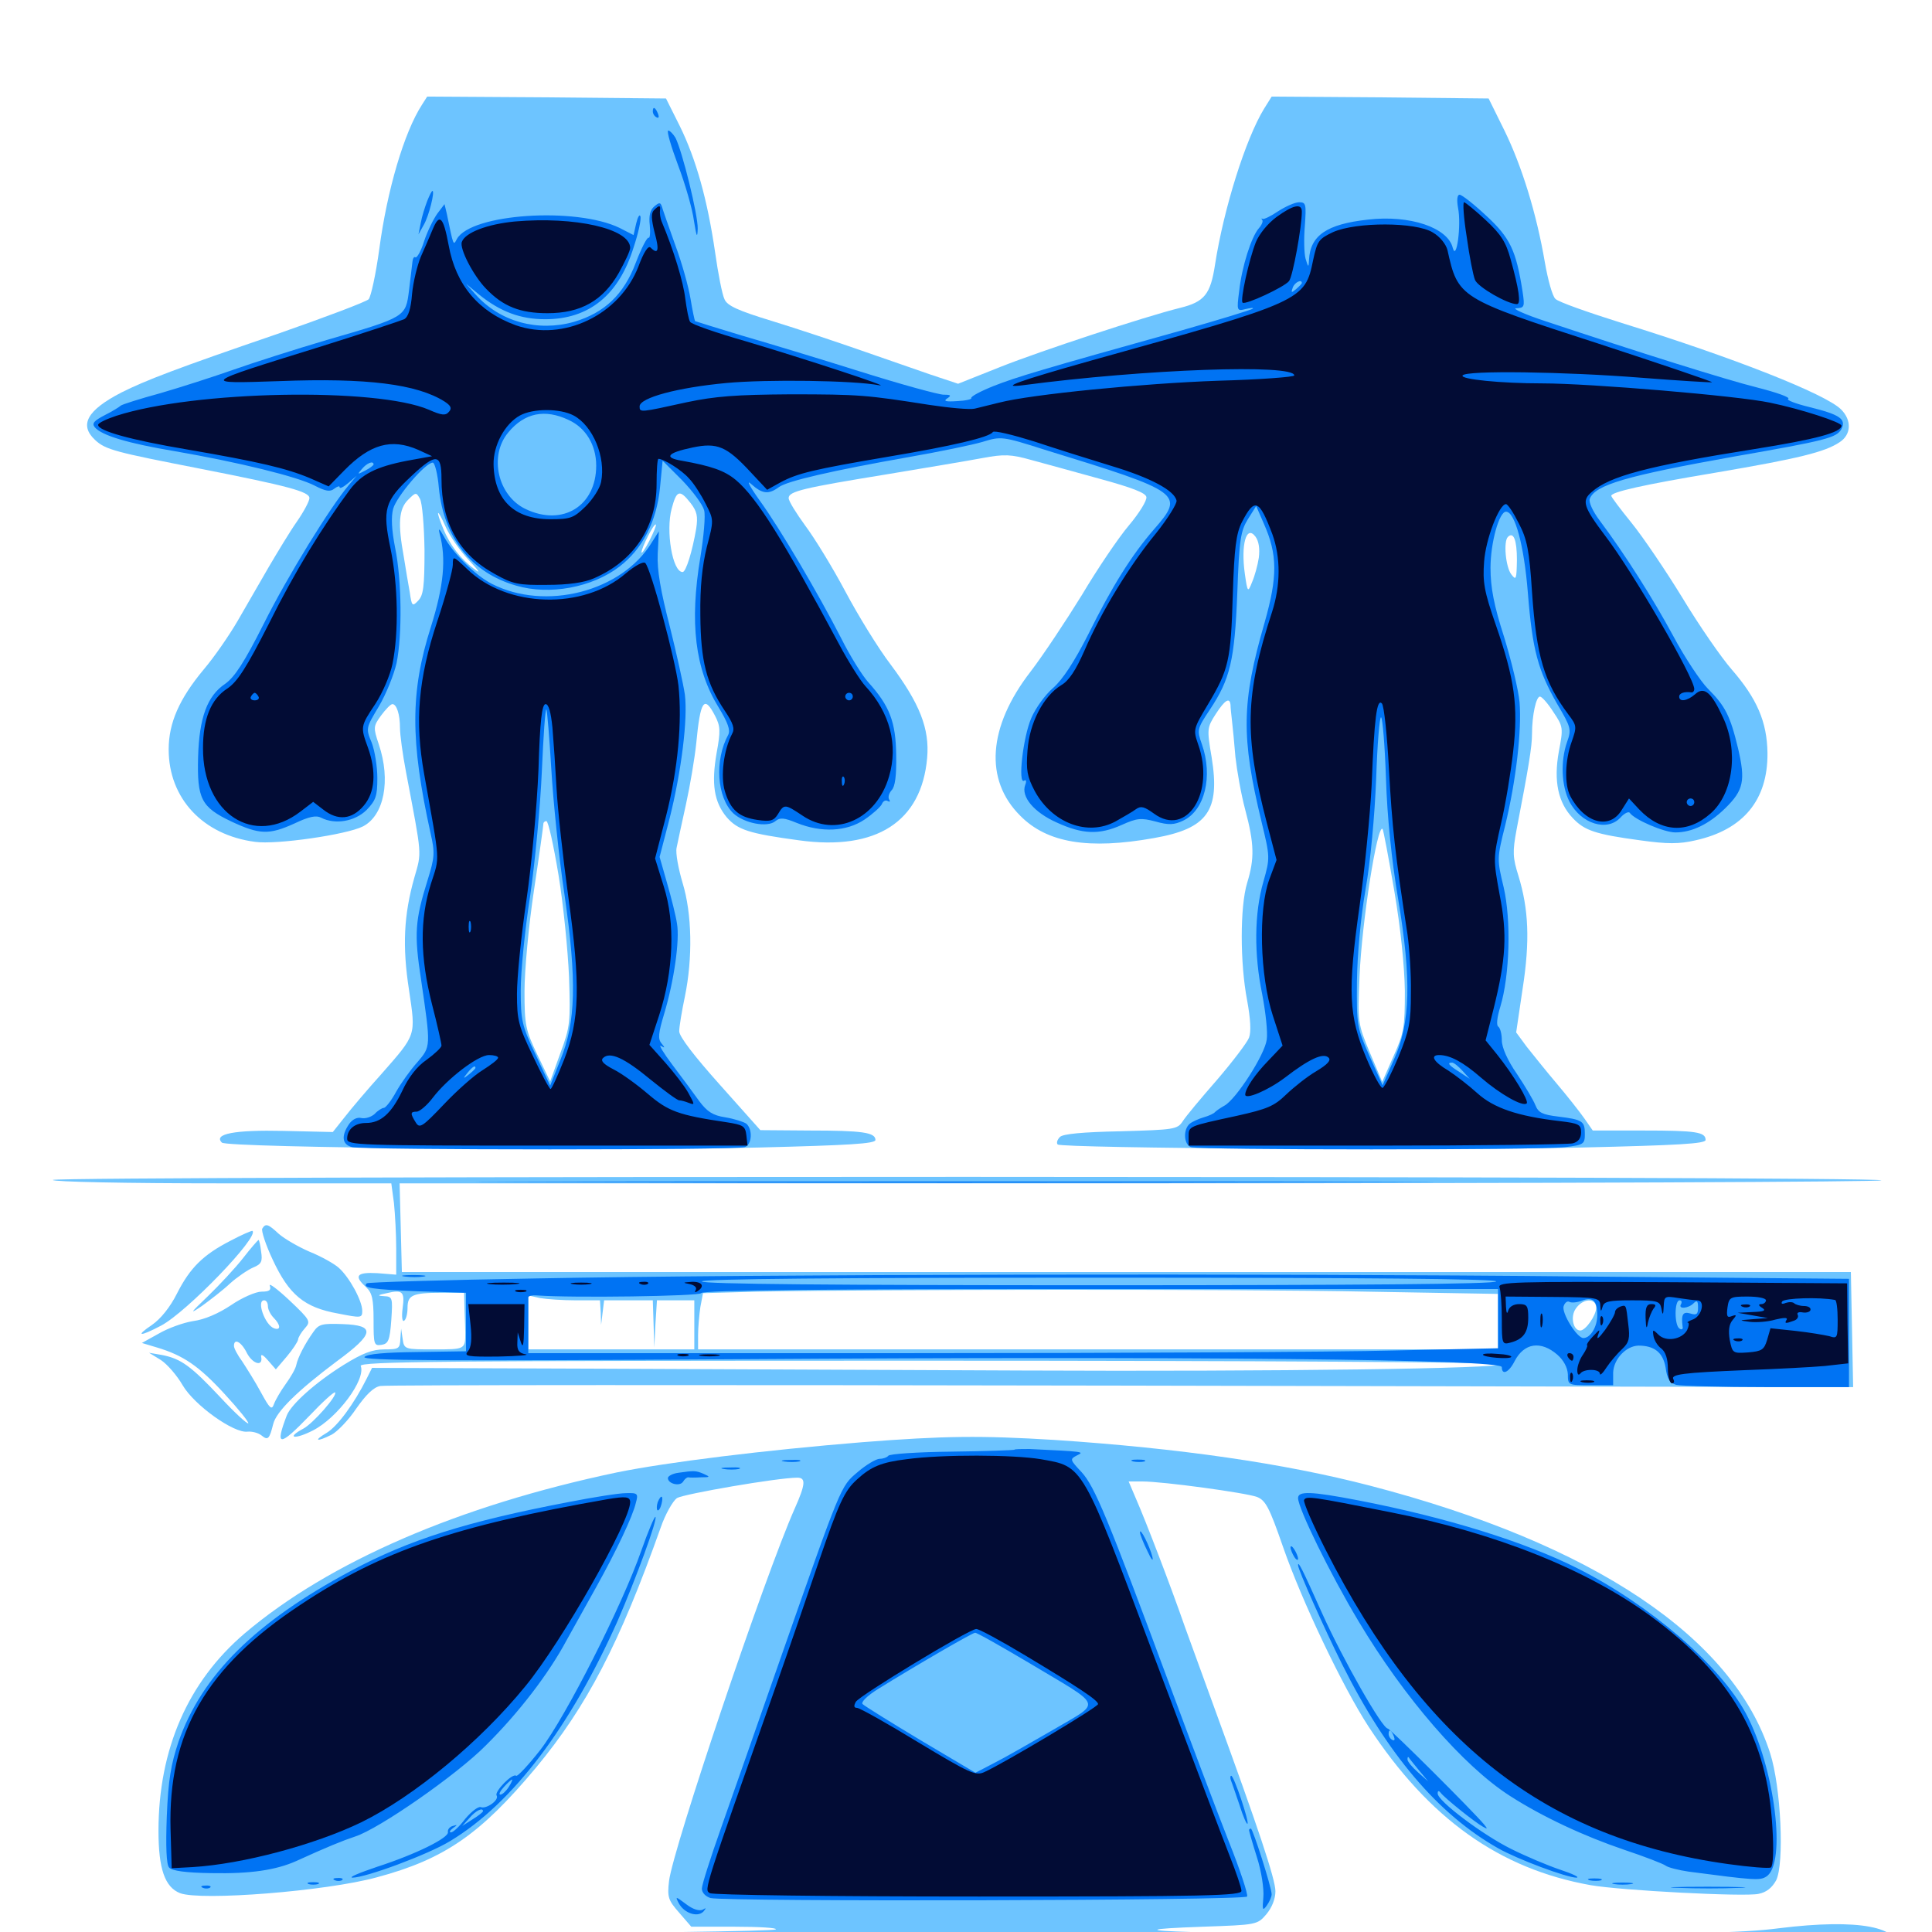 <svg xmlns="http://www.w3.org/2000/svg" viewBox="0 -1000 1000 1000">
	<path fill="#6dc4ff" d="M218.359 -945.703C209.18 -931.445 200.391 -901.758 196.289 -870.898C194.531 -858.008 191.992 -846.484 190.82 -845.117C189.453 -843.75 168.164 -835.742 143.555 -827.148C91.016 -809.18 75.391 -803.125 62.891 -796.875C45.117 -787.695 40.82 -780.078 49.219 -772.266C54.688 -767.188 59.57 -766.016 103.516 -757.422C149.219 -748.438 160.156 -745.508 160.156 -742.188C160.156 -740.625 157.227 -735.156 153.711 -730.078C150 -724.805 143.555 -714.062 139.062 -706.445C134.57 -698.633 127.344 -686.133 123.047 -678.711C118.75 -671.289 110.938 -659.961 105.469 -653.516C92.773 -638.281 87.305 -625.781 87.305 -612.109C87.305 -586.719 105.078 -567.773 132.031 -564.258C142.969 -562.695 179.492 -567.969 187.891 -572.266C198.828 -577.93 202.344 -596.094 196.094 -614.648C193.164 -623.438 193.164 -624.023 197.266 -629.688C199.609 -632.812 202.148 -635.547 203.125 -635.547C205.273 -635.547 207.031 -630.273 207.031 -623.242C207.031 -619.727 208.398 -609.57 210.156 -600.391C218.555 -556.055 218.359 -559.375 214.453 -545.703C208.984 -526.367 208.203 -510.156 211.719 -487.5C215.234 -463.672 215.625 -464.844 197.461 -444.141C190.234 -436.133 181.641 -425.977 178.32 -421.68L172.266 -414.062L146.875 -414.648C121.289 -415.234 110.352 -413.086 114.844 -408.594C117.578 -405.859 315.234 -404.102 393.164 -406.055C439.453 -407.227 453.125 -408.008 453.125 -409.961C453.125 -413.867 446.289 -414.844 418.945 -414.844L393.555 -415.039L372.656 -438.477C359.375 -453.32 351.562 -463.477 351.562 -466.211C351.562 -468.555 352.93 -476.758 354.492 -484.18C358.594 -504.102 358.203 -526.953 353.32 -542.969C351.172 -550.195 349.609 -558.398 350.195 -561.133C350.781 -563.867 352.93 -574.219 355.078 -583.789C357.227 -593.555 359.57 -607.617 360.352 -615.039C362.5 -637.5 364.453 -640.43 370.117 -629.492C372.852 -624.219 373.047 -621.68 370.898 -610.156C368.164 -594.336 369.531 -584.961 376.172 -576.953C381.836 -570.508 387.5 -568.555 413.672 -565.039C453.516 -559.57 476.953 -574.609 479.883 -607.617C481.25 -622.852 475.977 -635.938 461.133 -655.859C454.688 -664.258 444.141 -681.445 437.5 -693.945C430.859 -706.445 421.484 -721.68 416.797 -727.93C412.109 -734.375 408.203 -740.625 408.203 -742.188C408.203 -745.703 415.82 -747.461 458.984 -754.492C478.906 -757.812 501.172 -761.523 508.398 -762.891C519.922 -765.039 523.242 -764.844 533.789 -761.914C540.43 -760.156 556.445 -755.664 569.336 -752.148C585.742 -747.656 592.969 -744.922 593.359 -742.773C593.75 -741.016 589.648 -734.375 584.375 -728.125C578.906 -721.68 567.969 -705.469 559.961 -691.992C551.758 -678.711 539.844 -660.742 533.398 -652.344C511.328 -623.828 509.375 -596.289 528.125 -577.734C541.992 -563.672 563.477 -560.156 597.266 -566.211C625 -571.094 631.641 -580.273 627.148 -608.008C624.609 -622.852 624.805 -623.438 629.297 -630.469C633.984 -637.695 636.523 -639.258 636.914 -635.156C636.914 -633.789 637.305 -630.078 637.695 -626.758C638.086 -623.633 638.867 -615.234 639.453 -608.203C640.234 -601.172 642.383 -588.867 644.531 -580.859C649.219 -563.281 649.414 -555.664 645.508 -542.969C641.797 -530.664 641.797 -501.562 645.508 -482.227C647.266 -472.656 647.656 -465.82 646.484 -462.891C645.508 -460.352 638.086 -450.586 629.883 -441.016C621.68 -431.641 613.672 -422.07 612.109 -419.531C609.375 -415.43 607.617 -415.234 580.078 -414.453C560.352 -414.062 550.195 -413.086 548.633 -411.523C547.266 -410.156 546.68 -408.398 547.461 -407.617C549.609 -405.664 747.266 -404.297 818.945 -406.055C868.75 -407.227 882.812 -408.008 882.812 -409.961C882.812 -414.062 877.93 -414.844 850.586 -414.844H824.414L819.922 -421.289C817.578 -424.609 811.133 -432.812 805.664 -439.258C800.195 -445.703 793.359 -454.297 790.234 -458.203L784.766 -465.625L788.086 -488.086C791.992 -513.086 791.211 -529.492 785.938 -546.68C783.008 -556.055 782.812 -558.984 784.961 -570.508C791.211 -602.93 792.969 -613.477 792.969 -620.117C792.969 -629.883 795.117 -639.453 797.07 -639.453C798.047 -639.453 801.172 -635.938 803.906 -631.641C809.18 -623.828 809.18 -623.242 806.836 -610.938C804.102 -595.703 806.445 -584.57 814.062 -576.562C820.117 -570.117 825.781 -568.164 849.023 -565.039C863.086 -563.086 869.141 -563.086 877.539 -565.039C902.344 -570.508 915.039 -585.938 914.844 -610.156C914.648 -626.367 909.375 -638.477 896.289 -653.516C891.016 -659.57 879.492 -676.172 870.898 -690.43C862.305 -704.492 850.391 -722.07 844.531 -729.297C838.672 -736.523 833.984 -742.773 833.984 -743.359C833.984 -745.312 850 -749.023 888.672 -755.469C931.055 -762.695 944.531 -766.016 952.148 -771.094C958.203 -775 958.594 -782.422 952.93 -788.086C944.922 -796.094 896.875 -815.039 839.453 -832.812C822.07 -838.281 806.445 -843.75 805.078 -845.312C803.516 -846.68 801.172 -855.273 799.609 -864.258C795.312 -889.453 787.695 -914.062 778.711 -932.422L770.508 -949.023L714.258 -949.609L658.203 -950L654.297 -943.75C644.727 -928.125 633.398 -891.992 628.906 -863.086C626.562 -847.656 623.438 -843.75 610.742 -840.625C592.578 -836.133 538.672 -818.359 517.969 -810.156L495.898 -801.367L481.836 -806.055C474.023 -808.789 457.617 -814.453 445.312 -818.75C433.008 -823.047 412.5 -829.883 399.805 -833.789C381.836 -839.258 376.367 -841.797 375 -845.117C373.828 -847.461 371.68 -858.398 370.117 -869.531C366.211 -896.289 360.352 -917.578 351.758 -934.961L344.727 -949.023L283.008 -949.609L221.094 -950ZM219.727 -715.234C219.727 -696.289 219.141 -691.797 216.406 -689.062C213.477 -685.938 213.086 -686.328 212.109 -693.359C211.328 -697.461 209.961 -705.859 208.984 -711.914C205.859 -728.906 206.445 -736.523 211.133 -741.211C215.234 -745.312 215.43 -745.312 217.383 -741.797C218.555 -739.648 219.531 -727.93 219.727 -715.234ZM357.422 -739.648C360.742 -735.352 361.328 -732.812 360.352 -726.367C358.398 -714.844 355.078 -703.906 353.32 -703.906C348.047 -703.906 344.531 -725.195 347.656 -736.719C350.195 -746.289 351.758 -746.875 357.422 -739.648ZM242.773 -709.961C248.047 -704.297 249.023 -702.734 245.508 -705.469C238.281 -710.742 233.008 -717.773 229.492 -726.172C225.195 -736.523 226.172 -737.5 230.664 -727.344C232.812 -722.461 238.281 -714.648 242.773 -709.961ZM336.133 -720.117C333.984 -716.016 332.227 -713.281 332.031 -714.062C332.031 -716.406 338.477 -729.297 339.453 -728.516C339.844 -728.125 338.281 -724.414 336.133 -720.117ZM651.562 -711.328C650.977 -707.422 649.414 -701.758 648.047 -698.633C645.898 -693.164 645.703 -693.359 644.336 -702.93C642.188 -718.164 645.117 -728.516 649.805 -722.266C651.562 -719.922 652.148 -716.016 651.562 -711.328ZM785.156 -710.156C784.961 -700 784.766 -699.414 782.227 -702.734C779.297 -706.641 778.125 -719.727 780.469 -722.07C783.398 -725 785.156 -720.508 785.156 -710.156ZM289.062 -547.266C291.602 -531.836 293.945 -508.008 294.531 -494.336C295.312 -470.898 295.117 -468.555 290.039 -454.883L284.766 -440.234L278.125 -454.102C272.07 -466.797 271.484 -469.336 271.484 -486.914C271.484 -497.461 273.633 -520.898 276.367 -539.062C279.102 -557.227 281.25 -572.656 281.25 -573.633C281.25 -574.414 282.031 -575 282.812 -575C283.789 -575 286.523 -562.5 289.062 -547.266ZM721.68 -538.867C725 -519.336 726.953 -500 727.148 -487.109C727.148 -468.359 726.758 -465.43 721.289 -453.32L715.43 -440.039L708.984 -455.273C702.734 -470.312 702.734 -470.703 703.711 -494.922C704.883 -522.656 712.891 -573.828 715.625 -570.898C716.016 -570.508 718.75 -556.055 721.68 -538.867ZM27.344 -389.258C27.344 -388.281 65.43 -387.5 115.039 -387.5H202.539L203.906 -377.344C204.492 -371.68 205.078 -360.938 205.078 -353.711V-340.234L195.312 -341.016C184.57 -341.602 183.008 -339.648 189.453 -333.789C192.578 -330.859 193.359 -327.734 193.359 -316.797C193.359 -304.102 193.555 -303.32 197.461 -303.906C200.977 -304.492 201.758 -306.055 202.539 -316.797C203.32 -328.32 203.125 -328.906 198.828 -329.102C195.117 -329.297 195.312 -329.688 200.195 -330.664C208.398 -332.617 209.57 -331.445 208.398 -322.852C207.812 -318.555 208.203 -315.625 209.18 -316.406C210.156 -316.992 210.938 -319.922 210.938 -323.047C210.938 -329.688 213.477 -330.859 228.711 -330.859H240.234L240.43 -322.07C240.625 -317.188 240.82 -311.914 240.82 -310.352C240.82 -301.562 240.82 -301.562 224.805 -301.562C209.375 -301.562 209.18 -301.562 208.398 -307.031L207.617 -312.305L207.227 -307.031C207.031 -301.953 206.445 -301.562 199.023 -301.562C192.773 -301.562 187.695 -299.609 177.93 -293.555C163.477 -284.57 150.781 -273.242 148.438 -267.383C142.188 -250.977 144.531 -250.977 160.352 -267.383C166.992 -274.414 172.852 -279.688 173.438 -279.297C174.805 -277.734 162.109 -263.281 157.031 -260.547C147.852 -255.664 152.344 -254.688 161.914 -259.57C174.609 -266.016 189.453 -285.938 186.719 -292.969C185.742 -295.312 227.734 -295.703 481.445 -295.703C648.047 -295.703 777.344 -294.922 777.344 -293.945C777.344 -291.602 661.523 -290.039 529.297 -290.625C466.406 -290.82 365.039 -291.406 303.906 -291.602L192.578 -291.992L189.844 -286.523C183.203 -273.242 174.609 -261.719 169.141 -258.398C161.914 -254.102 163.867 -253.516 171.68 -257.422C174.609 -258.984 180.469 -265.039 184.375 -270.898C189.453 -278.125 193.359 -282.031 196.875 -282.617C199.805 -283.203 372.461 -283.203 580.664 -282.812L959.18 -282.031L958.594 -311.914L958.008 -341.602H583.008H208.008L207.422 -364.648L206.836 -387.5H590.82C802.148 -387.5 974.414 -388.281 973.828 -389.062C972.461 -391.406 27.344 -391.406 27.344 -389.258ZM282.812 -339.258C284.57 -339.844 283.008 -340.234 279.297 -340.234C275.586 -340.234 274.023 -339.844 275.977 -339.258C277.734 -338.867 280.859 -338.867 282.812 -339.258ZM216.406 -337.305C221.484 -337.695 217.188 -337.891 207.031 -337.891C196.875 -337.891 192.578 -337.695 197.852 -337.305C202.93 -336.914 211.133 -336.914 216.406 -337.305ZM746.094 -336.523C763.867 -337.5 697.656 -338.086 568.359 -338.281C455.078 -338.477 363.477 -337.891 364.648 -337.109C367.969 -334.961 710.156 -334.57 746.094 -336.523ZM707.617 -331.445L775.391 -330.273V-315.82V-301.562H568.359H361.328V-308.984C361.328 -312.891 361.914 -319.531 362.5 -323.438L363.867 -330.664L392.383 -331.445C454.297 -332.617 643.555 -332.812 707.617 -331.445ZM298.047 -326.953H310.547L310.938 -320.703L311.133 -314.258L311.914 -320.703L312.695 -326.953H325.391H337.891L338.281 -314.844L338.672 -302.539L339.258 -314.844L340.039 -326.953H349.609H359.375V-314.258V-301.562H316.406H273.438V-315.43V-329.492L279.492 -328.125C282.812 -327.539 291.211 -326.953 298.047 -326.953ZM826.172 -323.047C826.172 -319.141 820.703 -311.328 817.969 -311.328C814.258 -311.328 812.695 -318.555 815.625 -322.656C819.336 -328.125 826.172 -328.32 826.172 -323.047ZM135.742 -364.062C135.156 -363.086 137.5 -355.664 141.211 -347.852C149.609 -329.883 157.422 -323.242 175 -320.117C186.914 -317.773 187.5 -317.773 187.5 -321.484C187.5 -326.758 180.859 -338.867 175.391 -343.75C173.047 -345.898 166.016 -349.805 160.156 -352.148C154.297 -354.688 147.266 -358.789 144.336 -361.328C138.867 -366.406 137.5 -366.992 135.742 -364.062ZM119.336 -357.812C105.273 -350.586 98.438 -343.945 91.602 -330.469C88.086 -323.438 83.203 -317.383 78.711 -314.258C69.727 -308.203 72.266 -308.008 83.398 -313.867C96.68 -320.898 134.375 -359.961 130.664 -362.891C130.273 -363.086 125.195 -360.938 119.336 -357.812ZM125.977 -349.023C121.875 -343.75 113.672 -334.961 107.617 -329.102C98.242 -320.117 97.852 -319.531 104.492 -324.023C108.789 -327.148 115.43 -332.227 119.141 -335.742C122.852 -339.062 128.32 -342.773 131.055 -343.945C135.352 -345.703 135.938 -347.07 135.156 -352.148C134.766 -355.469 134.18 -358.203 133.789 -358.203C133.594 -358.203 129.883 -354.102 125.977 -349.023ZM139.648 -334.57C140.43 -332.227 139.453 -331.445 135.352 -331.445C132.422 -331.445 125.195 -328.32 119.531 -324.414C113.086 -320.117 105.859 -316.992 100 -316.211C94.922 -315.43 86.914 -312.5 82.227 -309.766L73.438 -304.883L81.25 -302.539C94.922 -298.438 102.93 -292.969 116.211 -278.516C123.438 -270.703 128.906 -263.867 128.516 -263.281C127.93 -262.891 121.484 -268.75 114.062 -276.758C98.828 -292.969 93.75 -296.68 83.984 -298.633L77.148 -299.805L83.203 -296.094C86.523 -293.945 91.602 -288.086 94.531 -283.008C100.586 -272.656 121.094 -258.008 128.125 -258.984C130.469 -259.18 133.594 -258.398 135.352 -257.031C138.672 -254.297 139.453 -255.078 141.406 -262.891C142.969 -269.336 153.906 -280.078 174.219 -295.312C193.945 -309.766 194.531 -314.062 177.344 -314.648C166.797 -315.039 165.039 -314.648 162.305 -310.742C157.812 -304.492 154.102 -297.266 153.32 -293.359C152.93 -291.406 150.391 -287.109 147.852 -283.594C145.312 -280.078 142.578 -275.391 141.797 -273.242C140.625 -269.922 139.648 -270.898 134.961 -279.492C132.031 -284.961 127.539 -291.992 125.391 -295.312C123.047 -298.438 121.094 -302.148 121.094 -303.32C121.094 -307.617 125 -305.469 127.93 -299.414C131.055 -293.75 136.328 -292.578 135.156 -297.852C134.961 -299.414 136.523 -298.438 138.672 -295.898L142.773 -291.211L148.438 -297.852C151.562 -301.562 154.102 -305.469 154.297 -306.641C154.297 -307.617 155.859 -310.352 157.812 -312.5C160.938 -316.016 160.742 -316.602 149.805 -326.953C143.555 -332.812 139.062 -336.133 139.648 -334.57ZM138.672 -323.828C138.672 -322.266 140.039 -319.531 141.602 -317.969C145.312 -314.258 145.508 -311.133 141.797 -312.5C137.109 -314.258 132.617 -326.953 136.719 -326.953C137.891 -326.953 138.672 -325.586 138.672 -323.828ZM446.289 -253.516C395.703 -249.414 345.312 -243.164 319.336 -237.891C237.5 -220.703 170.312 -191.602 126.562 -154.492C97.266 -129.492 82.031 -94.531 82.031 -52.344C82.031 -32.617 85.352 -23.242 93.164 -20.117C103.906 -16.016 168.75 -21.094 195.117 -28.32C230.078 -37.695 248.633 -50.586 277.344 -84.961C303.906 -116.992 320.703 -149.414 341.992 -209.375C344.336 -216.211 348.242 -223.047 350.391 -224.609C354.102 -226.758 402.539 -235.156 412.695 -235.156C417.188 -235.156 416.992 -231.836 411.328 -219.141C395.898 -184.375 348.242 -42.969 346.289 -26.367C345.312 -17.969 345.898 -16.406 351.562 -9.961L357.812 -2.734H380.469C392.773 -2.734 402.344 -2.148 401.562 -1.367C400.781 -0.391 323.242 0.586 229.492 1.172C135.742 1.758 58.398 2.734 57.617 3.516C56.836 4.102 56.836 6.445 57.422 8.594C58.398 11.328 61.133 12.695 66.992 13.477C76.758 14.844 475.391 15.82 768.164 15.234L974.609 14.844V8.789C974.609 5.078 975.391 3.32 976.758 4.297C977.93 4.883 978.516 7.617 977.93 10.156C976.758 16.602 980.078 16.016 981.641 9.57C984.766 -2.734 961.914 -7.031 920.898 -1.953C901.758 0.586 872.07 1.172 759.766 1.172C623.242 1.172 561.523 -0.586 622.656 -2.734C650.391 -3.711 650.781 -3.711 655.469 -9.18C658.398 -12.695 660.156 -17.188 660.156 -21.094C660.156 -27.344 651.172 -54.102 628.906 -115.039L613.281 -158.008C605.664 -179.883 592.969 -212.891 588.086 -224.023L584.18 -233.203H591.211C601.953 -233.203 644.727 -227.344 650.586 -225.195C655.078 -223.438 657.031 -219.727 664.062 -199.414C673.828 -171.289 694.922 -126.953 708.398 -106.25C739.648 -58.594 776.172 -32.617 823.438 -24.219C839.258 -21.484 902.734 -18.164 910.156 -19.727C914.258 -20.508 917.188 -22.852 919.336 -26.758C923.633 -35.352 921.875 -75 916.211 -92.578C897.07 -152.539 824.609 -200.977 708.984 -231.055C664.648 -242.578 610.547 -250.391 545.898 -254.688C507.617 -257.031 488.867 -256.836 446.289 -253.516ZM58.594 20.703C58.594 21.68 54.688 22.656 49.805 22.656C43.359 22.656 41.016 23.438 41.016 25.586C41.016 27.148 41.992 28.516 42.969 28.516C44.141 28.516 44.922 27.539 44.922 26.562C44.922 23.242 55.078 24.414 57.812 27.93C59.375 30.078 60.352 30.469 60.547 28.906C60.547 27.734 61.914 26.562 63.477 26.562C67.578 26.562 67.188 24.023 62.5 21.094C60.156 19.727 58.594 19.531 58.594 20.703Z"/>
	<path fill="#0073f3" d="M337.891 -942.383C337.891 -941.211 338.672 -939.844 339.844 -939.258C341.016 -938.672 341.211 -939.453 340.625 -941.016C339.258 -944.531 337.891 -945.117 337.891 -942.383ZM350.977 -914.453C354.688 -904.688 358.398 -891.797 359.18 -885.742C360.547 -877.344 360.938 -876.367 361.133 -881.641C361.328 -888.672 353.125 -921.875 349.609 -928.711C348.438 -930.664 346.68 -932.422 345.898 -932.422C344.922 -932.422 347.266 -924.414 350.977 -914.453ZM221.094 -895.898C219.922 -892.773 218.359 -887.891 217.773 -884.57L216.602 -878.711L219.336 -883.594C222.07 -888.281 225.195 -901.172 223.828 -901.172C223.438 -901.172 222.266 -898.828 221.094 -895.898ZM754.688 -892.383C756.445 -883.594 753.906 -864.453 751.953 -871.68C749.414 -882.227 729.688 -888.867 708.008 -886.328C686.719 -883.984 678.125 -878.125 677.539 -865.43C677.344 -861.328 677.148 -861.523 675.781 -866.016C675 -868.75 674.805 -876.367 675.391 -883.203C676.172 -894.336 675.977 -895.312 672.461 -895.312C670.312 -895.312 665.43 -893.164 661.523 -890.625C657.812 -888.086 654.102 -886.328 653.516 -886.719C652.93 -887.109 652.734 -886.914 653.32 -886.133C653.906 -885.547 653.125 -883.594 651.562 -881.836C647.656 -877.344 642.773 -861.914 641.406 -849.414C640.039 -839.062 640.234 -838.867 644.727 -840.039C647.266 -840.625 649.023 -840.82 648.438 -840.234C647.852 -839.648 631.25 -834.57 611.328 -828.906C539.258 -808.789 526.172 -804.883 514.258 -800.195C507.422 -797.461 502.344 -794.727 502.734 -793.945C503.125 -793.359 499.805 -792.578 495.312 -792.383C489.648 -791.992 488.086 -792.383 490.234 -793.75C492.578 -795.312 492.188 -795.703 488.477 -795.703C485.938 -795.703 466.602 -800.977 445.508 -807.617C424.414 -814.258 396.68 -822.656 383.789 -826.367C370.898 -830.273 360.156 -833.594 359.766 -833.789C359.57 -833.984 358.398 -839.258 357.422 -845.312C356.445 -851.367 352.93 -864.062 349.414 -873.438C346.094 -882.812 342.969 -891.602 342.578 -893.164C341.797 -895.312 341.211 -895.312 338.672 -893.164C336.523 -891.406 335.742 -888.281 336.328 -883.398C336.719 -879.297 336.328 -876.562 335.742 -876.953C334.961 -877.344 332.031 -871.68 329.102 -864.062C322.852 -847.461 312.891 -838.086 297.07 -833.398C278.32 -828.125 258.789 -833.398 246.094 -847.656L241.211 -853.125L248.047 -847.461C258.984 -838.672 269.336 -834.766 282.227 -834.766C304.883 -834.766 320.312 -847.266 327.93 -871.875C330.469 -879.492 332.031 -886.719 331.445 -888.086C331.055 -889.258 330.078 -887.695 329.297 -884.375L327.93 -878.32L320.703 -882.031C298.242 -892.969 243.945 -889.453 236.523 -876.367C234.57 -872.656 234.766 -872.461 231.25 -889.453L230.078 -894.336L226.367 -889.453C224.414 -886.719 221.289 -880.469 219.531 -875.195C217.969 -870.117 215.82 -866.406 215.039 -866.797C214.258 -867.383 213.672 -866.211 213.477 -864.453C213.281 -862.695 212.5 -856.055 211.719 -849.805C209.961 -835.938 210.352 -835.938 169.141 -824.023C152.539 -819.141 130.664 -812.109 120.703 -808.594C110.742 -805.078 93.75 -799.609 83.008 -796.484C72.266 -793.555 63.086 -790.625 62.5 -790.039C61.914 -789.453 58.203 -787.109 54.297 -785.156C48.633 -782.227 47.461 -780.859 49.023 -778.906C52.539 -774.609 66.211 -770.508 90.82 -766.406C123.438 -760.742 153.906 -753.32 162.891 -748.633C168.555 -745.703 170.898 -745.312 173.047 -747.07C174.609 -748.242 175.781 -748.633 175.781 -747.852C175.781 -746.875 177.734 -747.852 180.273 -750L184.57 -753.711L180.469 -748.828C170.898 -737.5 148.828 -701.758 136.523 -677.148C126.367 -657.031 121.484 -649.609 116.602 -646.094C107.227 -639.844 103.125 -628.516 102.539 -608.203C101.953 -586.523 104.102 -582.227 119.727 -574.805C134.375 -567.969 139.258 -567.773 152.539 -573.828C159.961 -577.344 163.672 -578.125 166.211 -576.758C173.438 -573.047 183.594 -574.805 189.648 -580.664C194.531 -585.742 195.312 -587.891 195.312 -597.266C195.312 -603.32 193.945 -611.523 192.383 -615.625C189.258 -623.047 189.453 -623.242 196.094 -634.375C199.805 -640.625 203.906 -650.781 205.273 -656.836C208.203 -671.289 208.008 -699.609 204.492 -716.602C202.734 -725.586 202.344 -732.422 203.516 -736.719C205.273 -742.969 220.117 -760.547 224.023 -760.547C225 -760.547 226.562 -754.688 227.148 -747.461C229.688 -721.68 243.945 -703.516 267.188 -696.875C284.375 -691.797 306.445 -695.898 320.508 -706.641C332.617 -715.82 339.844 -730.078 341.602 -747.461L342.969 -761.523L353.125 -751.367C358.594 -745.703 363.672 -738.867 364.453 -735.938C365.234 -733.203 364.258 -722.266 362.5 -711.523C356.836 -677.539 359.766 -653.711 371.875 -633.984C376.758 -625.977 378.125 -622.07 376.953 -619.727C369.727 -606.445 371.094 -587.305 379.492 -579.102C385.156 -573.828 397.266 -571.484 401.367 -575C403.711 -576.953 405.859 -576.758 412.5 -574.023C425.195 -568.945 438.086 -569.531 447.461 -575.781C451.758 -578.711 455.664 -582.227 456.445 -583.789C457.031 -585.352 458.398 -586.133 459.57 -585.352C460.547 -584.766 460.938 -585.156 460.156 -586.328C459.57 -587.5 460.156 -589.453 461.523 -591.016C463.281 -592.773 464.062 -598.438 463.867 -609.18C463.672 -626.172 460.547 -634.57 449.414 -646.875C446.289 -650.391 440.039 -660.352 435.547 -669.336C423.242 -693.359 403.516 -726.758 393.164 -741.016C387.891 -748.438 386.133 -751.953 388.867 -749.414C394.531 -744.336 397.852 -743.945 403.125 -747.852C407.227 -750.977 430.859 -756.445 470.703 -763.477C486.328 -766.211 503.32 -769.727 508.594 -771.289C518.164 -774.219 518.75 -774.219 540.82 -767.188C612.109 -745.312 613.281 -744.336 597.266 -725.977C585.742 -712.695 575.586 -696.484 563.281 -671.68C556.055 -657.422 550 -648.242 545.117 -643.945C541.016 -640.43 535.938 -633.398 533.789 -628.32C529.492 -618.359 526.758 -593.945 530.078 -595.898C531.055 -596.68 531.445 -595.703 530.664 -593.75C528.32 -587.695 535.156 -579.492 547.07 -574.219C560.352 -568.164 568.945 -567.773 580.664 -573.047C588.477 -576.562 590.625 -576.758 598.047 -574.805C604.883 -572.852 607.812 -573.047 612.305 -575.195C623.633 -580.469 627.93 -598.242 622.07 -614.844C619.531 -622.07 619.531 -622.656 626.172 -632.617C636.719 -648.438 639.062 -658.203 640.43 -693.164C641.406 -720.898 642.188 -725.195 645.898 -731.25L650.195 -738.086L654.102 -729.102C661.328 -712.891 661.328 -701.562 654.492 -677.539C642.578 -636.328 642.383 -618.555 652.93 -574.805C657.422 -556.25 657.422 -556.055 653.906 -543.555C649.219 -527.344 649.023 -506.055 653.32 -485.352C655.078 -476.172 656.25 -465.625 655.664 -461.914C654.688 -454.102 639.844 -431.055 633.789 -427.734C631.641 -426.562 629.492 -425 628.906 -424.414C628.32 -423.633 625.781 -422.461 623.047 -421.68C620.312 -420.898 616.992 -419.336 615.82 -418.359C612.305 -415.43 612.695 -407.617 616.406 -406.25C620.508 -404.688 796.875 -404.688 810.156 -406.25C819.727 -407.422 820.312 -407.812 820.312 -413.086C820.312 -419.727 819.141 -420.508 806.445 -422.07C798.438 -423.047 796.289 -424.023 794.727 -427.93C793.75 -430.469 789.453 -437.695 785.156 -444.141C780.273 -451.172 777.344 -457.812 777.344 -461.523C777.344 -464.648 776.562 -467.773 775.586 -468.555C774.414 -469.141 774.805 -473.242 776.562 -478.906C781.445 -495.117 782.227 -523.633 778.32 -540.625C774.805 -555.273 774.805 -555.664 779.102 -572.852C784.766 -596.094 787.695 -622.266 786.523 -636.523C785.938 -642.969 782.227 -658.203 778.516 -670.312C773.242 -686.719 771.484 -695.898 771.484 -706.055C771.484 -719.141 775.977 -735.156 779.492 -735.156C784.18 -735.156 788.867 -717.578 790.82 -693.164C793.164 -663.477 796.094 -652.93 806.055 -635.547C813.086 -623.633 813.477 -622.461 811.133 -616.016C807.617 -605.859 808.203 -593.359 812.305 -585.156C818.359 -573.438 832.031 -569.336 838.867 -576.953C840.82 -579.102 842.969 -580.078 843.555 -579.297C845.898 -575.781 861.328 -569.141 867.188 -569.141C875.781 -569.141 884.57 -573.438 892.969 -581.641C902.539 -591.016 903.516 -595.898 899.609 -612.695C895.508 -629.688 892.969 -634.57 883.984 -643.555C880.273 -647.266 872.07 -659.57 866.016 -670.898C855.469 -690.43 840.82 -713.477 827.93 -730.664C824.414 -735.352 822.266 -740.039 822.852 -741.797C825.586 -749.023 841.797 -753.711 897.461 -763.672C945.703 -772.07 950.586 -773.438 953.125 -777.93C955.664 -783.008 952.539 -785.352 936.719 -789.258C929.492 -791.016 924.414 -792.969 925.586 -793.555C926.758 -794.336 919.531 -796.875 909.57 -799.414C893.164 -803.516 848.438 -817.578 799.805 -833.789C789.062 -837.305 782.422 -840.43 784.766 -840.43C789.062 -840.625 789.258 -841.211 788.086 -849.023C784.766 -870.312 781.641 -876.953 769.336 -888.281C762.891 -894.336 756.641 -899.219 755.469 -899.219C754.297 -899.219 753.906 -896.68 754.688 -892.383ZM673.828 -853.516C673.828 -853.125 672.461 -851.758 670.898 -850.391C668.359 -848.242 668.164 -848.438 669.141 -851.172C670.117 -853.906 673.828 -855.664 673.828 -853.516ZM903.711 -796.484C904.492 -797.07 903.32 -797.656 901.172 -797.461C899.023 -797.461 898.438 -796.875 900 -796.289C901.367 -795.703 903.125 -795.898 903.711 -796.484ZM294.336 -782.617C303.32 -778.516 308.594 -769.531 308.594 -758.984C308.594 -738.086 291.211 -727.344 272.07 -736.523C257.617 -743.359 252.93 -764.062 263.086 -776.172C271.484 -786.328 282.031 -788.477 294.336 -782.617ZM193.359 -759.57C193.359 -759.18 191.406 -757.617 189.062 -756.445C184.961 -754.297 184.766 -754.297 187.305 -757.227C189.844 -760.352 193.359 -761.719 193.359 -759.57ZM717.383 -597.07C717.969 -577.539 720.312 -554.688 723.633 -534.961C730.664 -492.969 730.078 -470.508 721.484 -451.562L715.625 -438.281L708.789 -453.516C702.344 -468.164 702.148 -469.336 702.344 -491.992C702.539 -506.055 704.297 -525.195 706.836 -539.844C709.375 -554.102 711.523 -577.734 712.305 -596.875C712.891 -614.844 714.062 -629.102 714.844 -628.711C715.625 -628.32 716.797 -614.062 717.383 -597.07ZM757.031 -445.703L760.742 -441.602L755.469 -445.117C749.805 -448.633 748.828 -450 751.562 -450C752.539 -450 754.883 -448.047 757.031 -445.703ZM227.539 -723.828C231.055 -710.938 229.688 -696.68 223.047 -675.586C212.305 -641.797 212.305 -616.797 222.852 -568.75C225.195 -558.594 225 -556.25 221.289 -544.336C214.844 -523.633 214.258 -516.797 217.969 -492.773C223.047 -458.008 223.047 -458.398 216.016 -450.195C212.5 -446.289 207.617 -439.453 205.078 -434.961C202.539 -430.273 199.609 -426.562 198.633 -426.562C197.852 -426.562 195.508 -425.195 193.945 -423.438C192.188 -421.875 189.258 -420.898 187.109 -421.289C184.961 -421.875 182.422 -420.703 180.664 -418.164C176.562 -412.109 176.953 -407.617 182.227 -406.25C187.891 -404.688 381.641 -404.688 385.547 -406.25C389.258 -407.617 389.648 -415.43 386.328 -418.359C384.961 -419.336 380.078 -420.898 375.391 -421.68C368.945 -422.656 366.016 -424.609 361.914 -430.078C358.984 -434.18 352.93 -442.383 348.047 -448.828C343.359 -455.078 340.625 -459.57 342.188 -458.594C344.141 -457.422 344.336 -457.617 342.383 -459.961C340.43 -462.305 340.82 -465.43 343.75 -475.195C348.828 -491.992 351.953 -513.477 350.391 -522.07C349.805 -525.977 347.461 -535.352 345.312 -542.773L341.406 -556.445L346.484 -575.977C352.734 -600.781 356.055 -627.93 354.492 -640.43C353.711 -645.898 350.195 -661.719 346.68 -675.781C341.992 -693.945 340.039 -704.883 340.43 -713.281L341.016 -725L337.305 -719.141C321.875 -693.75 282.227 -683.594 254.492 -697.852C246.094 -702.148 234.375 -713.672 229.688 -722.461C227.344 -726.562 226.758 -726.953 227.539 -723.828ZM285.352 -601.953C286.328 -585.547 289.258 -556.25 292.188 -536.914C298.633 -492.188 298.047 -470.898 290.039 -451.367L284.766 -438.086L277.148 -454.297C270.117 -469.141 269.531 -471.875 269.531 -487.5C269.531 -496.875 271.68 -518.945 274.414 -536.328C276.953 -553.906 279.688 -582.812 280.469 -600.977C281.25 -618.945 282.227 -633.203 282.812 -632.812C283.203 -632.227 284.375 -618.359 285.352 -601.953ZM246.094 -447.266C246.094 -446.875 244.531 -445.312 242.773 -443.945C239.648 -441.406 239.453 -441.602 241.992 -444.727C244.531 -447.852 246.094 -448.828 246.094 -447.266ZM293.359 -388.086C183.008 -388.281 273.438 -388.477 494.141 -388.477C714.844 -388.477 805.273 -388.281 694.727 -388.086C584.375 -387.695 403.906 -387.695 293.359 -388.086ZM209.57 -339.258C206.445 -339.648 208.594 -340.039 213.867 -340.039C219.336 -340.039 221.68 -339.648 219.336 -339.258C216.797 -338.867 212.5 -338.867 209.57 -339.258ZM277.539 -338.281C229.688 -337.5 190.234 -336.328 189.844 -335.742C187.305 -333.398 192.578 -332.617 216.016 -331.641L241.211 -330.859V-315.625V-300.586L216.016 -300.195C199.219 -300 190.234 -299.219 188.672 -297.656C186.914 -295.703 227.93 -295.508 382.422 -296.484C616.211 -298.047 777.344 -296.484 777.344 -292.383C777.344 -287.891 781.055 -289.648 783.984 -295.508C788.867 -304.883 797.461 -306.25 806.055 -298.828C809.375 -295.898 811.328 -292.188 811.523 -288.672C811.523 -283.008 811.719 -283.008 823.242 -283.008H834.961V-289.453C835.156 -296.484 841.602 -303.32 848.047 -303.516C856.25 -303.516 860.742 -300 862.109 -292.188C862.891 -286.328 864.258 -284.18 867.578 -283.203C870.117 -282.617 891.211 -282.031 914.648 -282.031H957.031V-309.961V-338.086L821.875 -339.258C650.586 -341.016 389.844 -340.43 277.539 -338.281ZM774.414 -336.719C773.633 -335.352 702.734 -334.766 568.164 -334.766C432.812 -334.766 363.281 -335.352 363.281 -336.719C363.281 -338.086 433.398 -338.672 569.531 -338.672C706.445 -338.672 775.195 -338.086 774.414 -336.719ZM775.391 -317.578V-302.148L721.289 -300.977C691.406 -300.195 578.516 -299.609 470.312 -299.609H273.438V-313.281V-328.516C273.633 -329.297 275.586 -329.688 277.93 -329.492C296.289 -328.125 362.305 -329.102 362.891 -330.664C363.477 -332.227 427.344 -332.812 569.531 -332.812H775.391ZM826.758 -319.336C826.758 -313.281 823.242 -307.422 819.531 -307.422C816.211 -307.422 808.008 -320.703 809.375 -324.023C809.961 -325.781 811.328 -326.758 812.305 -326.172C813.281 -325.586 816.211 -325.781 818.75 -326.758C824.414 -328.906 826.758 -326.758 826.758 -319.336ZM870.117 -325C868.359 -322.266 873.828 -322.656 876.562 -325.391C878.32 -327.148 878.906 -326.758 878.906 -323.242C878.906 -319.727 878.125 -319.141 875 -320.117C871.094 -321.289 870.117 -319.727 870.898 -313.477C871.289 -312.109 870.508 -311.523 869.336 -312.305C866.602 -313.867 866.602 -326.953 869.336 -326.953C870.312 -326.953 870.703 -326.172 870.117 -325ZM525 -249.609C524.609 -249.414 510.156 -248.828 492.578 -248.633C475 -248.438 460.352 -247.461 459.766 -246.484C459.18 -245.703 457.227 -244.922 455.273 -244.922C453.516 -244.922 448.242 -241.797 443.945 -238.086C434.961 -230.469 435.742 -232.227 402.539 -137.5C391.797 -106.836 378.711 -69.336 373.242 -53.906C367.773 -38.477 363.281 -24.414 363.281 -22.461C363.281 -20.312 365.234 -18.359 367.773 -17.578C375.391 -15.625 644.141 -16.211 645.508 -18.359C646.094 -19.336 641.797 -32.422 635.938 -47.07C630.078 -61.914 616.406 -98.242 605.469 -127.734C573.242 -214.648 566.602 -230.664 559.766 -238.086C553.711 -244.531 553.711 -244.727 557.422 -246.68C561.523 -248.633 561.133 -248.633 532.812 -250C528.711 -250 525.195 -250 525 -249.609ZM533.008 -139.062C571.484 -116.016 570.312 -119.531 545.508 -104.883C533.984 -98.242 520.117 -90.234 514.648 -87.5L504.883 -82.422L476.562 -99.219C460.938 -108.594 447.461 -116.992 446.484 -117.969C445.508 -118.945 448.828 -122.266 454.492 -125.781C474.023 -137.891 502.93 -154.688 504.688 -154.883C505.469 -155.078 518.164 -147.852 533.008 -139.062ZM405.859 -243.555C403.32 -243.945 404.883 -244.336 409.18 -244.336C413.477 -244.531 415.43 -244.141 413.672 -243.555C411.719 -243.164 408.203 -243.164 405.859 -243.555ZM586.523 -243.555C584.57 -244.141 585.742 -244.531 588.867 -244.531C592.188 -244.531 593.555 -244.141 592.383 -243.555C591.016 -243.164 588.281 -243.164 586.523 -243.555ZM374.609 -239.648C372.07 -240.039 373.633 -240.43 377.93 -240.43C382.227 -240.625 384.18 -240.234 382.422 -239.648C380.469 -239.258 376.953 -239.258 374.609 -239.648ZM351.172 -237.695C348.047 -237.305 345.703 -235.938 345.703 -234.961C345.703 -232.031 351.758 -230.469 353.516 -233.008C354.297 -234.375 355.469 -235.352 356.25 -235.352C356.836 -235.156 359.766 -235.156 362.891 -235.352C367.578 -235.352 367.773 -235.547 364.258 -237.109C360.156 -238.867 359.375 -238.867 351.172 -237.695ZM293.945 -222.461C241.797 -212.5 211.914 -203.125 181.641 -186.914C132.031 -160.352 104.492 -133.008 92.383 -98.438C88.477 -86.719 87.109 -78.906 86.328 -59.766C85.742 -44.141 86.133 -34.961 87.5 -33.398C89.062 -31.641 95.898 -30.664 109.57 -30.469C129.688 -30.078 142.773 -32.031 153.32 -36.719C169.141 -43.945 177.344 -47.266 183.789 -49.414C196.094 -53.32 236.523 -81.445 251.367 -96.484C268.359 -113.281 283.984 -133.594 293.359 -151.172C297.266 -158.203 304.102 -170.508 308.594 -178.516C319.141 -197.461 327.539 -215.234 329.102 -222.07C330.469 -226.953 330.078 -227.344 324.023 -227.148C320.312 -227.148 306.836 -225 293.945 -222.461ZM671.875 -224.609C671.875 -219.336 688.477 -185.352 703.125 -160.938C726.758 -121.289 757.422 -85.938 781.445 -70.508C798.438 -59.57 819.922 -49.609 840.625 -42.578C851.172 -39.062 860.742 -35.352 862.109 -34.375C863.281 -33.398 868.75 -32.031 874.023 -31.25C908.203 -26.758 910.938 -26.562 914.258 -28.711C924.805 -35.352 918.75 -84.766 903.711 -113.086C890.43 -137.891 854.102 -169.336 816.406 -188.281C789.258 -201.953 748.438 -214.648 702.93 -223.438C678.516 -228.125 671.875 -228.32 671.875 -224.609ZM340.43 -222.461C339.844 -220.703 339.844 -218.945 340.234 -218.359C340.82 -217.773 341.797 -219.141 342.383 -221.484C343.555 -225.977 342.188 -226.758 340.43 -222.461ZM332.031 -197.656C322.07 -168.945 292.773 -111.328 279.883 -94.531C273.633 -86.523 267.773 -80.273 267.188 -80.859C265.234 -82.422 255.859 -72.656 257.031 -70.703C258.594 -68.359 251.758 -63.477 248.828 -64.648C247.461 -65.039 243.945 -62.305 240.82 -58.594C237.891 -54.688 234.57 -51.562 233.398 -51.562C232.422 -51.562 232.812 -52.539 234.375 -53.711C236.914 -55.469 236.914 -55.664 234.375 -54.883C232.812 -54.492 231.641 -53.125 231.836 -51.758C232.617 -48.828 215.234 -40.234 195.312 -33.789C186.133 -30.664 180.273 -28.32 182.422 -28.125C189.258 -28.125 221.484 -40.039 233.008 -47.07C265.43 -66.602 295.312 -106.25 319.727 -161.133C329.297 -183.203 340.43 -213.672 339.258 -214.844C338.867 -215.43 335.547 -207.617 332.031 -197.656ZM263.281 -75C261.914 -72.852 259.961 -71.094 258.984 -71.094C258.008 -71.094 258.789 -72.852 260.742 -75C262.695 -77.148 264.648 -78.906 265.039 -78.906C265.43 -78.906 264.648 -77.148 263.281 -75ZM250 -62.5C250 -62.109 247.656 -60.156 244.727 -58.398L239.258 -54.883L242.969 -58.984C246.289 -62.891 250 -64.648 250 -62.5ZM590.039 -206.836C590.039 -205.859 591.797 -201.367 593.945 -197.07C595.898 -192.773 597.07 -191.406 596.484 -194.141C595.117 -199.609 590.039 -209.766 590.039 -206.836ZM667.969 -199.023C667.969 -198.047 668.945 -195.703 669.922 -194.141C670.898 -192.578 671.875 -192.188 671.875 -193.164C671.875 -194.336 670.898 -196.484 669.922 -198.047C668.945 -199.609 667.969 -200.195 667.969 -199.023ZM671.875 -189.844C671.875 -187.5 685.352 -157.227 694.727 -138.477C717.969 -91.992 744.336 -60.938 775.391 -43.359C785.352 -37.695 810.938 -28.125 816.016 -28.125C817.773 -28.32 814.062 -30.078 807.617 -32.227C801.172 -34.375 789.648 -39.258 782.227 -42.969C767.578 -50.195 744.141 -67.773 744.141 -71.68C744.141 -73.242 744.727 -73.242 745.703 -72.07C747.266 -69.727 763.281 -56.836 767.578 -54.492C769.922 -53.125 770.117 -53.32 768.164 -55.664C762.5 -62.5 719.531 -105.273 718.359 -105.273C715.43 -105.273 695.117 -141.016 684.375 -164.844C673.828 -188.477 671.875 -192.188 671.875 -189.844ZM721.484 -101.172C722.07 -99.609 721.875 -98.828 720.703 -99.414C719.531 -100 718.75 -101.367 718.75 -102.539C718.75 -105.273 720.117 -104.688 721.484 -101.172ZM734.375 -83.789L739.258 -77.93L733.984 -82.617C730.859 -85.352 728.516 -88.281 728.516 -89.258C728.516 -90.43 728.711 -90.82 729.102 -90.43C729.297 -90.039 731.641 -87.109 734.375 -83.789ZM637.109 -78.516C637.695 -77.148 639.648 -71.289 641.602 -65.625C643.359 -59.961 645.312 -55.469 645.703 -56.055C646.68 -57.031 638.672 -80.859 637.305 -80.859C636.719 -80.859 636.719 -79.688 637.109 -78.516ZM646.484 -52.734C646.484 -52.344 648.242 -46.094 650.586 -38.672C652.93 -31.445 654.297 -22.266 653.906 -17.969C653.32 -11.328 653.516 -10.742 655.664 -13.672C657.031 -15.625 658.203 -18.164 658.203 -19.531C658.203 -23.047 648.438 -53.516 647.461 -53.516C646.875 -53.516 646.484 -53.125 646.484 -52.734ZM173.438 -26.758C171.875 -27.344 172.461 -27.93 174.609 -27.93C176.758 -28.125 177.93 -27.539 177.148 -26.953C176.562 -26.367 174.805 -26.172 173.438 -26.758ZM822.852 -26.758C820.898 -27.344 822.07 -27.734 825.195 -27.734C828.516 -27.734 829.883 -27.344 828.711 -26.758C827.344 -26.367 824.609 -26.367 822.852 -26.758ZM159.766 -24.805C158.398 -25.391 159.375 -25.781 162.109 -25.781C164.844 -25.781 165.82 -25.391 164.648 -24.805C163.281 -24.414 160.938 -24.414 159.766 -24.805ZM835.547 -24.805C833.008 -25.195 834.961 -25.586 839.844 -25.586C844.727 -25.586 846.68 -25.195 844.336 -24.805C841.797 -24.414 837.891 -24.414 835.547 -24.805ZM105.078 -22.852C103.516 -23.438 104.102 -24.023 106.25 -24.023C108.398 -24.219 109.57 -23.633 108.789 -23.047C108.203 -22.461 106.445 -22.266 105.078 -22.852ZM868.75 -22.852C859.766 -23.047 866.602 -23.438 883.789 -23.438C900.977 -23.438 908.203 -23.047 900 -22.852C891.797 -22.461 877.734 -22.461 868.75 -22.852ZM351.367 -14.844C354.102 -9.766 360.938 -7.422 364.062 -10.547C365.625 -12.5 365.625 -12.695 363.672 -11.523C361.914 -10.742 358.594 -11.719 355.078 -14.453C349.609 -18.555 349.414 -18.555 351.367 -14.844Z"/>
	<path fill="#020c35" d="M759.18 -877.344C760.547 -867.383 762.5 -857.422 763.477 -855.078C765.039 -851.367 780.273 -842.578 785.156 -842.578C787.305 -842.578 786.328 -850 781.836 -866.016C779.492 -874.609 776.953 -878.711 768.945 -886.133C763.477 -891.211 758.398 -895.312 757.812 -895.312C757.031 -895.312 757.617 -887.109 759.18 -877.344ZM338.477 -891.211C336.914 -889.648 337.109 -886.523 338.867 -879.492C341.406 -870.312 340.625 -867.969 336.719 -871.875C335.547 -873.047 333.203 -869.531 330.469 -862.109C320.703 -836.914 291.602 -823.047 266.992 -831.641C247.656 -838.672 235.938 -852.539 232.227 -873.047C229.492 -887.695 227.539 -889.844 224.023 -881.445C222.461 -877.734 219.727 -871.289 217.773 -866.992C216.016 -862.695 213.867 -854.102 213.281 -847.852C212.695 -840.234 211.328 -835.938 209.18 -834.766C207.422 -833.984 187.5 -827.344 165.039 -820.312C103.32 -801.172 103.516 -801.367 144.531 -802.734C190.039 -804.492 215.82 -801.172 230.078 -792.188C233.398 -790.039 233.984 -788.672 232.422 -786.914C230.664 -784.766 228.711 -784.961 222.07 -787.891C194.922 -799.609 100.586 -797.852 60.156 -784.766C54.883 -783.008 50.781 -781.055 50.781 -780.078C50.781 -776.953 67.773 -772.266 96.68 -767.383C134.18 -760.938 148.242 -757.617 160.352 -752.539L170.117 -748.242L178.32 -756.641C191.602 -770.117 202.539 -773.242 216.406 -767.188L223.633 -763.867L210.742 -761.523C194.531 -758.398 187.109 -754.492 181.055 -746.484C166.992 -727.539 152.344 -703.711 139.258 -677.344C127.539 -654.297 122.852 -647.07 117.578 -643.555C109.18 -638.086 105.078 -627.93 105.078 -612.891C104.883 -578.711 131.445 -561.523 155.469 -579.883L162.109 -584.961L167.188 -581.055C174.805 -575 182.227 -575.781 188.281 -583.008C194.141 -589.844 194.922 -600.586 190.43 -613.086C186.523 -623.828 186.523 -624.023 194.336 -635.742C198.047 -641.406 201.953 -650.586 203.125 -656.25C206.445 -672.461 206.055 -697.266 202.148 -716.016C197.852 -736.523 199.023 -740.625 213.086 -753.711C225.781 -765.625 228.516 -765.234 228.516 -752.148C228.516 -729.297 237.5 -713.086 256.055 -702.93C265.43 -697.656 268.359 -697.07 283.203 -697.266C293.945 -697.266 302.344 -698.438 307.227 -700.586C328.125 -709.57 339.844 -727.148 339.844 -749.414C339.844 -756.641 340.234 -762.5 340.82 -762.5C343.555 -762.5 352.93 -756.641 356.641 -752.344C358.984 -750 362.891 -743.945 365.234 -739.258C369.531 -730.859 369.531 -730.859 365.82 -716.797C363.477 -707.031 362.305 -696.484 362.5 -681.445C362.695 -657.617 365.625 -646.289 375.195 -632.031C379.492 -625.586 380.469 -622.852 378.906 -620.117C374.609 -611.914 372.852 -598.242 375.195 -590.43C378.125 -580.664 382.617 -576.953 392.188 -575.586C398.828 -574.609 400.586 -575.195 402.734 -578.711C405.859 -583.984 406.445 -583.789 415.234 -577.93C432.422 -566.211 453.711 -575.977 460.156 -598.047C465.039 -614.453 460.547 -631.25 448.047 -644.727C445.312 -647.656 439.062 -657.617 434.18 -666.797C405.273 -720.703 391.797 -742.383 380.859 -751.562C375 -756.445 368.164 -758.789 352.93 -761.523C343.359 -763.086 345.312 -765.625 358.398 -768.359C371.289 -771.094 376.172 -768.945 388.477 -755.664L397.07 -746.484L404.102 -750.391C412.891 -755.078 421.094 -757.031 458.984 -763.477C492.773 -769.141 512.109 -773.633 513.867 -776.367C514.453 -777.344 524.023 -775 535.352 -771.484C546.484 -767.773 564.453 -762.109 575.391 -758.789C595.508 -752.734 608.008 -746.094 608.984 -740.82C609.18 -739.258 604.492 -731.641 598.242 -723.828C584.57 -707.227 569.922 -683.203 561.328 -663.281C556.836 -653.125 553.32 -647.656 549.219 -645.312C540.039 -639.648 532.812 -625.781 531.836 -611.523C531.055 -601.367 531.641 -598.047 535.547 -590.625C544.531 -574.023 562.891 -566.992 577.344 -574.805C581.445 -577.148 586.328 -579.883 588.086 -581.25C590.625 -583.008 592.383 -582.422 597.266 -578.906C614.258 -566.406 629.102 -589.844 620.117 -614.844C617.578 -622.266 617.578 -622.656 625.195 -635.352C635.938 -653.32 637.109 -658.008 638.086 -692.188C638.867 -716.602 639.844 -723.828 642.773 -729.688C649.414 -742.578 651.758 -741.602 658.594 -723.438C662.891 -711.523 662.891 -697.07 658.398 -683.203C644.336 -640.234 643.945 -619.336 655.664 -574.219L660.742 -554.883L657.031 -544.922C651.172 -529.102 652.148 -494.922 658.789 -474.414L663.867 -458.789L656.445 -450.977C649.609 -443.945 644.531 -436.523 644.531 -433.398C644.531 -430.664 656.25 -435.547 665.039 -442.188C677.734 -451.953 684.961 -455.273 687.695 -452.539C689.062 -451.172 687.109 -449.023 681.25 -445.508C676.562 -442.773 669.727 -437.305 665.625 -433.398C659.57 -427.539 656.055 -425.977 640.234 -422.461C615.039 -416.992 615.234 -417.188 615.234 -411.719V-407.031H712.5C765.82 -407.031 811.523 -407.617 814.062 -408.203C816.992 -408.984 818.359 -410.938 818.359 -413.867C818.359 -417.969 817.188 -418.555 807.227 -419.727C785.352 -422.266 773.047 -426.562 764.648 -434.18C760.352 -438.086 753.516 -443.359 749.609 -445.898C741.992 -450.391 740.039 -453.906 744.922 -453.906C750.586 -453.906 757.422 -450.195 766.602 -442.188C776.562 -433.594 788.281 -426.953 790.234 -428.906C791.406 -430.273 783.398 -443.555 774.805 -454.297L768.945 -461.523L773.047 -477.734C779.492 -503.711 780.273 -516.406 776.172 -537.109C772.852 -555.273 772.852 -555.859 776.953 -573.828C779.297 -583.789 782.031 -600.586 783.203 -610.938C785.938 -634.57 783.984 -648.438 774.219 -676.562C768.164 -693.945 767.383 -698.828 768.164 -709.18C768.945 -720.898 775.977 -739.062 779.492 -739.062C780.469 -739.062 783.398 -734.57 786.133 -729.102C790.43 -720.898 791.602 -715.039 792.969 -693.555C795.312 -659.961 799.219 -647.07 811.719 -630.273C816.211 -624.414 816.211 -623.828 813.477 -616.016C809.961 -606.25 809.766 -593.945 812.695 -588.086C820.117 -573.828 833.203 -570.312 839.453 -580.859L843.164 -586.719L848.438 -581.055C859.766 -569.141 873.438 -568.359 885.352 -578.906C897.07 -589.062 900 -611.328 891.797 -628.711C885.742 -641.797 882.031 -644.922 877.344 -640.625C873.242 -637.109 869.141 -636.523 869.141 -639.453C869.141 -641.211 871.875 -642.188 875.586 -641.602C876.367 -641.602 876.953 -642.383 876.953 -643.359C876.953 -649.219 845.117 -704.102 830.859 -722.656C819.531 -737.695 818.555 -740.82 823.828 -745.312C833.008 -753.516 852.734 -758.789 908.203 -767.578C940.039 -772.656 953.125 -776.172 953.125 -779.688C953.125 -781.445 932.227 -788.281 916.016 -791.602C899.414 -795.117 823.047 -801.562 798.242 -801.562C776.562 -801.562 755.664 -803.711 757.031 -805.664C758.594 -808.398 810.156 -807.617 849.414 -804.492C869.336 -802.93 885.742 -801.953 886.133 -802.148C886.328 -802.539 859.766 -811.523 826.953 -822.266C755.078 -845.508 754.688 -845.898 749.219 -870.508C748.438 -873.633 745.312 -877.539 741.602 -879.688C732.812 -885.156 701.953 -885.156 690.039 -879.883C682.617 -876.367 681.836 -875.391 679.688 -865.43C675.391 -844.336 674.609 -843.945 564.453 -813.281C527.734 -802.93 516.602 -799.023 529.297 -800.586C592.773 -808.984 669.922 -811.719 669.922 -805.664C669.922 -804.883 652.148 -803.516 630.469 -802.93C591.602 -801.562 533.789 -795.898 517.188 -791.602C512.5 -790.43 506.836 -789.062 504.492 -788.477C501.953 -787.891 491.406 -788.867 481.055 -790.43C448.633 -795.508 444.922 -795.898 408.984 -795.898C381.055 -795.703 370.312 -794.922 355.469 -791.797C331.445 -786.523 331.055 -786.328 331.055 -789.648C331.055 -794.141 350.781 -799.414 375.977 -801.758C396.875 -803.711 441.797 -803.125 455.078 -800.586C462.5 -799.219 416.602 -814.258 385.742 -823.438C370.703 -827.734 357.812 -832.227 357.227 -833.398C356.445 -834.375 355.469 -839.844 354.688 -845.508C353.711 -853.906 348.828 -870.312 342.383 -885.547C341.797 -887.109 341.406 -889.648 341.602 -891.016C341.992 -893.945 341.211 -893.945 338.477 -891.211ZM296.875 -784.961C306.836 -779.688 313.672 -763.477 311.133 -750.586C310.547 -747.266 306.836 -741.602 303.125 -737.891C296.875 -731.836 295.312 -731.25 284.766 -731.25C266.211 -731.25 255.859 -741.211 255.469 -759.57C255.273 -769.531 261.328 -780.664 269.141 -784.961C275.977 -788.672 289.844 -788.672 296.875 -784.961ZM133.789 -639.453C134.375 -638.477 133.594 -637.5 131.836 -637.5C130.078 -637.5 129.297 -638.477 129.883 -639.453C130.469 -640.625 131.445 -641.406 131.836 -641.406C132.227 -641.406 133.203 -640.625 133.789 -639.453ZM441.406 -639.453C441.406 -638.477 440.625 -637.5 439.453 -637.5C438.477 -637.5 437.5 -638.477 437.5 -639.453C437.5 -640.625 438.477 -641.406 439.453 -641.406C440.625 -641.406 441.406 -640.625 441.406 -639.453ZM718.945 -601.562C720.508 -572.656 722.07 -557.812 728.516 -516.406C729.492 -509.375 730.469 -495.898 730.273 -486.133C730.273 -470.703 729.492 -466.797 723.828 -452.93C720.312 -444.531 716.602 -437.305 715.625 -436.914C714.648 -436.719 710.938 -443.555 707.227 -452.344C698.047 -474.219 697.461 -486.914 703.711 -531.055C706.445 -550.391 709.18 -578.516 709.961 -593.555C711.328 -628.906 712.695 -638.477 715.234 -635.938C716.406 -634.766 717.969 -619.336 718.945 -601.562ZM436.914 -594.141C436.328 -592.578 435.742 -593.164 435.742 -595.312C435.547 -597.461 436.133 -598.633 436.719 -597.852C437.305 -597.266 437.5 -595.508 436.914 -594.141ZM875 -594.531C875 -595.703 874.609 -596.484 874.219 -596.484C873.633 -596.484 872.656 -595.703 872.07 -594.531C871.484 -593.555 871.875 -592.578 872.852 -592.578C874.023 -592.578 875 -593.555 875 -594.531ZM134.766 -592.773C134.766 -593.75 133.984 -594.531 132.812 -594.531C131.836 -594.531 130.859 -593.164 130.859 -591.406C130.859 -589.844 131.836 -589.062 132.812 -589.648C133.984 -590.234 134.766 -591.602 134.766 -592.773ZM876.953 -584.766C876.953 -583.789 876.172 -582.812 875 -582.812C874.023 -582.812 873.047 -583.789 873.047 -584.766C873.047 -585.938 874.023 -586.719 875 -586.719C876.172 -586.719 876.953 -585.938 876.953 -584.766ZM136.719 -582.812C136.719 -583.984 135.938 -584.766 134.766 -584.766C133.789 -584.766 132.812 -583.984 132.812 -582.812C132.812 -581.836 133.789 -580.859 134.766 -580.859C135.938 -580.859 136.719 -581.836 136.719 -582.812ZM660.742 -887.695C656.25 -884.375 651.758 -878.906 650 -874.609C646.484 -865.625 641.797 -844.531 643.164 -843.359C644.531 -841.992 664.648 -851.367 667.188 -854.492C669.141 -856.836 673.828 -882.617 673.828 -890.43C673.828 -894.922 669.336 -893.945 660.742 -887.695ZM266.406 -885.352C252.344 -883.984 240.82 -879.688 239.062 -874.805C237.695 -871.484 244.922 -857.422 251.562 -850.586C260.352 -841.406 269.141 -837.891 283.398 -837.891C300.586 -837.891 312.109 -844.336 320.312 -858.789C323.438 -864.453 326.172 -870.117 326.172 -871.68C326.172 -881.641 297.656 -888.086 266.406 -885.352ZM234.375 -707.617C234.375 -705.078 230.859 -691.992 226.367 -678.516C216.406 -648.438 214.648 -626.758 219.531 -599.414C227.93 -552.148 227.734 -557.227 223.047 -542.578C217.188 -524.023 217.383 -504.688 223.633 -480.078C226.367 -469.531 228.516 -459.961 228.516 -458.789C228.516 -457.812 225 -454.492 220.703 -451.367C215.82 -448.047 211.328 -442.188 208.203 -435.352C202.539 -423.633 197.07 -418.75 189.453 -418.75C183.594 -418.75 179.688 -415.43 179.688 -410.547C179.688 -407.227 184.766 -407.031 283.398 -407.031H386.914L386.328 -412.305C385.742 -417.188 384.766 -417.773 375.977 -419.141C350.977 -422.852 345.898 -424.805 335.352 -433.789C329.883 -438.477 321.875 -444.336 317.578 -446.484C312.305 -449.219 310.742 -450.977 312.109 -452.344C315.625 -455.859 323.047 -452.539 336.719 -441.211C343.945 -435.352 350.586 -430.469 351.562 -430.469C352.539 -430.469 354.688 -429.883 356.641 -429.102C359.766 -427.93 359.57 -428.32 356.25 -434.375C354.297 -437.891 348.828 -444.922 344.336 -450L336.133 -459.18L341.211 -474.609C348.633 -497.461 349.609 -522.266 343.555 -541.211L339.062 -555.664L344.727 -577.539C350.977 -602.148 353.125 -626.562 351.172 -645.117C349.609 -658.398 336.914 -705.664 333.984 -708.594C333.008 -709.57 328.711 -707.227 324.023 -703.32C301.953 -684.18 262.5 -685.352 241.797 -705.469C234.57 -712.305 234.375 -712.5 234.375 -707.617ZM285.938 -623.438C286.523 -616.602 287.5 -602.344 288.086 -591.602C288.672 -580.859 291.406 -555.859 294.141 -535.938C300.586 -489.648 300 -472.266 291.992 -451.562C288.672 -443.164 285.547 -436.328 284.961 -436.328C284.375 -436.328 280.273 -443.945 275.781 -453.516C268.359 -468.945 267.578 -472.07 267.578 -485.547C267.578 -493.75 269.727 -515.625 272.461 -533.984C275.195 -552.539 277.93 -582.812 278.711 -601.562C279.492 -626.953 280.469 -635.547 282.422 -635.547C283.984 -635.547 285.156 -631.25 285.938 -623.438ZM243.555 -517.969C242.969 -516.602 242.578 -517.578 242.578 -520.312C242.578 -523.047 242.969 -524.023 243.555 -522.852C243.945 -521.484 243.945 -519.141 243.555 -517.969ZM257.812 -452.539C257.812 -451.562 254.102 -448.828 249.805 -446.094C245.312 -443.359 236.328 -435.352 229.688 -428.32C218.555 -416.602 217.188 -415.82 215.234 -418.945C212.305 -423.633 212.305 -424.609 215.625 -424.609C217.188 -424.609 221.094 -427.93 224.023 -431.836C231.641 -441.797 247.461 -453.906 253.125 -453.906C255.664 -453.906 257.812 -453.32 257.812 -452.539ZM253.32 -335.352C250 -335.742 253.32 -336.133 260.742 -336.133C268.359 -336.133 271.094 -335.742 266.992 -335.352C263.086 -334.961 256.836 -334.961 253.32 -335.352ZM296.484 -335.352C293.945 -335.742 295.898 -336.133 300.781 -336.133C305.664 -336.133 307.617 -335.742 305.273 -335.352C302.734 -334.961 298.828 -334.961 296.484 -335.352ZM331.641 -335.352C330.078 -335.938 330.664 -336.523 332.812 -336.523C334.961 -336.719 336.133 -336.133 335.352 -335.547C334.766 -334.961 333.008 -334.766 331.641 -335.352ZM357.031 -335.352C359.57 -334.766 360.742 -333.594 360.156 -332.422C359.375 -331.055 359.766 -330.859 360.938 -331.641C365.039 -334.18 363.477 -336.719 358.008 -336.523C353.32 -336.133 353.125 -336.133 357.031 -335.352ZM776.172 -333.594C776.758 -332.031 777.344 -324.609 777.344 -317.188C777.344 -304.297 777.539 -303.906 781.836 -305.078C788.477 -306.836 791.016 -310.352 791.016 -317.969C791.016 -324.023 790.43 -325 786.328 -325C783.398 -325 781.25 -323.633 780.664 -321.68C780.078 -319.531 779.688 -320.312 779.492 -323.633L779.297 -328.906L803.711 -328.711C827.148 -328.516 828.125 -328.32 828.32 -324.219C828.516 -320.898 828.711 -320.898 829.492 -323.633C830.273 -326.367 832.617 -326.953 844.727 -326.953C858.008 -326.953 859.18 -326.562 859.961 -322.656C860.547 -318.945 860.938 -319.141 861.133 -323.828C861.328 -329.102 861.719 -329.297 868.75 -328.125C872.656 -327.539 877.148 -326.953 878.516 -326.953C882.617 -326.953 881.055 -319.141 876.562 -317.188C874.023 -316.211 872.852 -315.43 873.633 -315.43C874.414 -315.234 874.219 -313.672 873.242 -311.523C870.508 -306.641 862.305 -305.273 858.398 -309.18C855.469 -312.109 855.273 -311.914 855.859 -308.398C856.25 -306.25 858.008 -303.32 859.961 -301.953C862.109 -300.195 863.281 -296.68 863.281 -291.602C863.281 -287.5 864.258 -283.984 865.43 -283.984C866.406 -283.984 866.797 -284.766 866.211 -285.938C864.453 -288.672 870.703 -289.453 903.32 -290.82C919.531 -291.406 938.086 -292.383 944.531 -292.969L956.641 -294.336L956.25 -315.039L956.055 -335.742L865.43 -336.328C783.398 -336.719 775 -336.523 776.172 -333.594ZM954.492 -333.594C955.273 -334.18 954.102 -334.766 951.953 -334.57C949.805 -334.57 949.219 -333.984 950.781 -333.398C952.148 -332.812 953.906 -333.008 954.492 -333.594ZM914.062 -326.953C914.062 -325.977 912.891 -325 911.719 -325C909.961 -325 910.156 -324.219 912.109 -323.047C914.258 -321.68 913.086 -321.094 907.227 -320.898L899.414 -320.508L907.227 -319.141L915.039 -317.773L907.227 -317.188C899.805 -316.602 899.805 -316.602 905.664 -315.82C909.18 -315.43 915.039 -315.82 918.945 -316.992C923.047 -317.969 925.391 -318.164 924.805 -316.992C923.438 -314.844 924.219 -314.844 928.516 -316.406C930.273 -316.992 931.055 -318.359 930.469 -319.531C929.883 -320.508 931.055 -321.094 933.008 -320.703C935.156 -320.312 937.109 -321.094 937.109 -322.07C937.305 -323.242 935.742 -324.023 933.594 -324.023C931.641 -324.023 929.297 -324.805 928.711 -325.391C927.93 -326.172 925.977 -326.172 924.219 -325.586C922.461 -324.805 921.68 -325.195 922.461 -326.367C923.633 -328.125 941.602 -328.711 949.805 -327.148C950.586 -327.148 951.172 -322.461 951.172 -316.992C951.172 -307.422 950.977 -307.031 946.875 -308.398C944.336 -308.984 936.523 -310.352 929.297 -311.133L916.406 -312.5L914.648 -306.445C913.086 -301.367 911.914 -300.586 904.883 -300C896.875 -299.414 896.68 -299.609 895.312 -306.445C894.531 -311.133 894.922 -314.453 896.68 -316.602C899.023 -319.336 899.023 -319.727 896.289 -318.75C893.945 -317.773 893.555 -318.75 894.141 -323.242C894.922 -328.516 895.508 -328.906 904.492 -328.906C909.766 -328.906 914.062 -328.125 914.062 -326.953ZM780.664 -308.984C781.25 -310.352 781.055 -312.109 780.469 -312.695C779.883 -313.477 779.297 -312.305 779.492 -310.156C779.492 -308.008 780.078 -307.422 780.664 -308.984ZM901.953 -323.633C900.391 -324.219 900.977 -324.805 903.125 -324.805C905.273 -325 906.445 -324.414 905.664 -323.828C905.078 -323.242 903.32 -323.047 901.953 -323.633ZM898.047 -306.055C896.484 -306.641 897.07 -307.227 899.219 -307.227C901.367 -307.422 902.539 -306.836 901.758 -306.25C901.172 -305.664 899.414 -305.469 898.047 -306.055ZM267.188 -331.445C265.82 -332.031 266.797 -332.422 269.531 -332.422C272.266 -332.422 273.242 -332.031 272.07 -331.445C270.703 -331.055 268.359 -331.055 267.188 -331.445ZM243.555 -314.258C244.336 -307.031 243.945 -302.539 242.188 -300.586C240.039 -298.047 241.797 -297.656 258.008 -297.852C268.164 -298.047 274.414 -298.633 272.07 -299.023C268.555 -299.609 267.578 -301.172 267.773 -305.078L267.969 -310.352L269.531 -305.469C270.703 -301.758 271.094 -303.711 271.289 -312.891L271.484 -325H257.031H242.383ZM838.477 -323.633C837.109 -323.047 835.938 -321.875 835.938 -320.898C835.938 -319.727 833.594 -315.625 830.859 -311.719C827.93 -307.812 826.367 -306.25 826.953 -308.398C828.32 -312.305 828.32 -312.305 824.609 -308.398C822.461 -306.25 821.094 -304.102 821.484 -303.711C821.875 -303.32 820.898 -301.172 819.336 -298.828C817.773 -296.68 816.406 -292.969 816.406 -290.82C816.406 -288.672 816.992 -287.891 817.969 -289.062C819.727 -291.602 828.125 -291.602 828.125 -288.867C828.125 -287.891 829.688 -289.258 831.641 -292.383C833.594 -295.312 837.305 -299.609 839.648 -301.758C843.164 -305.078 843.75 -307.227 842.773 -314.648C841.602 -324.805 841.797 -324.805 838.477 -323.633ZM851.758 -317.773C851.953 -312.305 852.344 -311.719 852.93 -315.234C853.516 -317.969 854.883 -321.289 855.859 -322.656C857.422 -324.414 857.031 -325 854.688 -325C852.344 -325 851.562 -323.242 851.758 -317.773ZM797.266 -316.211C797.266 -313.086 797.656 -311.914 798.242 -313.867C798.633 -315.625 798.633 -318.359 798.242 -319.727C797.656 -320.898 797.266 -319.531 797.266 -316.211ZM828.32 -316.016C828.32 -313.867 828.906 -313.281 829.492 -314.844C830.078 -316.211 829.883 -317.969 829.297 -318.555C828.711 -319.336 828.125 -318.164 828.32 -316.016ZM351.172 -298.242C349.805 -298.828 350.781 -299.219 353.516 -299.219C356.25 -299.219 357.227 -298.828 356.055 -298.242C354.688 -297.852 352.344 -297.852 351.172 -298.242ZM362.891 -298.242C360.352 -298.633 362.305 -299.023 367.188 -299.023C372.07 -299.023 374.023 -298.633 371.68 -298.242C369.141 -297.852 365.234 -297.852 362.891 -298.242ZM767.578 -298.828C767.578 -299.414 771.094 -299.609 775.195 -299.219C779.492 -299.023 782.617 -298.242 782.227 -297.656C781.445 -296.289 767.578 -297.461 767.578 -298.828ZM811.523 -297.656C812.109 -296.68 813.086 -295.703 813.672 -295.703C814.062 -295.703 814.453 -296.68 814.453 -297.656C814.453 -298.828 813.477 -299.609 812.305 -299.609C811.328 -299.609 810.938 -298.828 811.523 -297.656ZM812.695 -286.719C812.695 -284.57 813.281 -283.984 813.867 -285.547C814.453 -286.914 814.258 -288.672 813.672 -289.258C813.086 -290.039 812.5 -288.867 812.695 -286.719ZM818.945 -284.57C816.992 -285.156 818.164 -285.547 821.289 -285.547C824.609 -285.547 825.977 -285.156 824.805 -284.57C823.438 -284.18 820.703 -284.18 818.945 -284.57ZM469.336 -244.727C456.25 -243.164 450.781 -240.82 443.75 -234.375C437.109 -228.516 434.18 -222.07 423.633 -191.211C418.555 -176.172 408.789 -147.656 401.758 -127.734C363.867 -20.117 364.453 -22.07 367.383 -20.117C368.945 -19.141 429.297 -18.359 506.445 -18.359C625 -18.359 642.578 -18.75 642.578 -21.289C642.578 -22.852 639.844 -30.859 636.523 -39.258C633.203 -47.656 615.625 -94.141 597.461 -142.383C559.766 -242.969 560.938 -240.82 538.672 -244.727C524.609 -247.07 487.891 -247.266 469.336 -244.727ZM530.664 -143.164C558.594 -126.367 568.359 -119.922 568.359 -117.969C568.359 -116.406 519.531 -87.305 509.57 -82.812C505.078 -80.664 502.148 -82.031 475.195 -98.242C459.18 -108.008 444.922 -116.016 443.555 -116.016C441.992 -116.016 441.797 -116.992 442.969 -119.141C444.727 -122.266 501.367 -156.641 505.273 -156.836C506.445 -157.031 517.969 -150.781 530.664 -143.164ZM314.453 -224.023C235.156 -210.156 197.461 -197.266 155.469 -169.336C106.641 -137.109 86.914 -102.93 88.281 -52.93L88.867 -33.008L99.609 -33.594C125.586 -35.156 162.891 -45.117 187.109 -56.836C214.453 -70.312 248.438 -98.438 271.875 -127.148C290.82 -150.195 326.172 -212.5 326.172 -222.461C326.172 -225.391 323.828 -225.586 314.453 -224.023ZM675 -223.633C674.414 -222.656 679.492 -210.938 686.328 -197.461C737.305 -97.461 800.391 -48.242 894.531 -35.156C905.664 -33.594 915.625 -32.812 916.602 -33.398C917.773 -34.18 918.164 -42.383 917.383 -54.297C914.844 -100.195 896.094 -132.812 854.688 -163.281C821.484 -187.695 774.023 -206.641 719.141 -217.383C678.906 -225.391 676.172 -225.781 675 -223.633Z"/>
</svg>